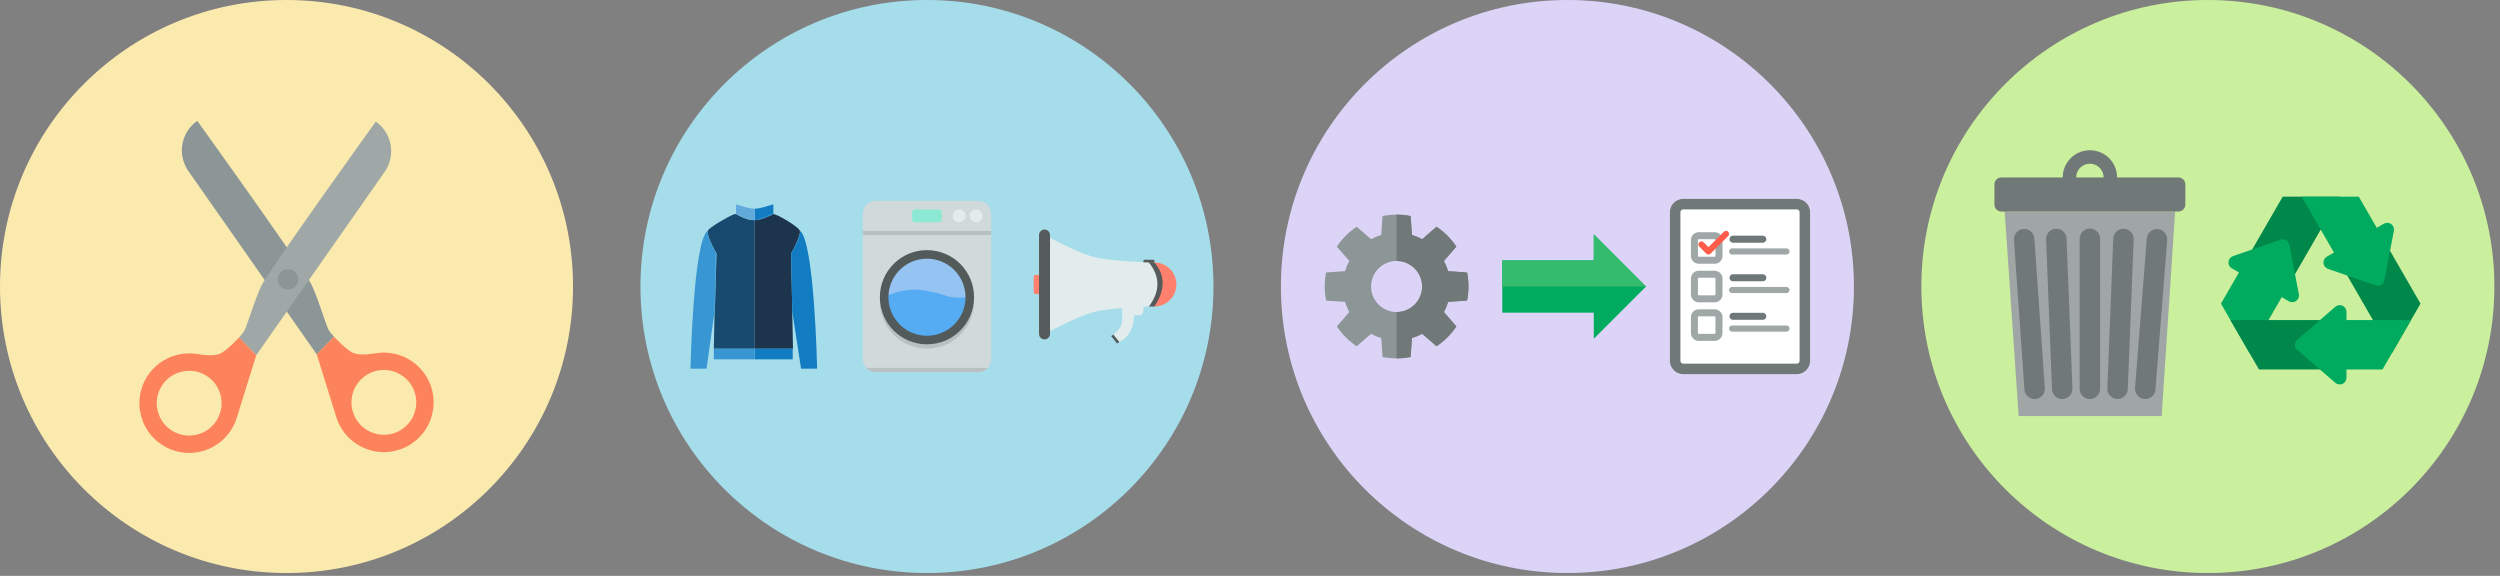 <?xml version="1.0" encoding="UTF-8" standalone="no"?><!DOCTYPE svg PUBLIC "-//W3C//DTD SVG 1.1//EN" "http://www.w3.org/Graphics/SVG/1.1/DTD/svg11.dtd"><svg width="100%" height="100%" viewBox="0 0 356 82" version="1.1" xmlns="http://www.w3.org/2000/svg" xmlns:xlink="http://www.w3.org/1999/xlink" xml:space="preserve" style="fill-rule:evenodd;clip-rule:evenodd;stroke-linejoin:round;stroke-miterlimit:1.5;"><rect x="0" y="0" width="356" height="82" fill="#808080" stroke="none"/><rect id="Artboard3" x="0" y="0" width="355.2" height="81.6" style="fill:none;"/><clipPath id="_clip1"><rect x="0" y="0" width="355.2" height="81.6"/></clipPath><g clip-path="url(#_clip1)"><g id="T.-.-Lund.-.-HP.-.-ReEngineering"><path d="M81.6,40.8c0,22.534 -18.266,40.8 -40.8,40.8c-22.533,0 -40.8,-18.266 -40.8,-40.8c0,-22.533 18.267,-40.8 40.8,-40.8c22.534,0 40.8,18.267 40.8,40.8" style="fill:#fbeaae;fill-rule:nonzero;"/><g><g><path d="M28.088,17.206c-2.323,1.627 -2.888,4.833 -1.262,7.156l18.279,26.106l2.454,-2.531c0,0 -0.638,-0.655 -0.812,-1.051c-0.572,-1.304 -1.797,-5.475 -2.62,-6.774c-3.245,-5.122 -16.039,-22.906 -16.039,-22.906Z" style="fill:#8c9696;"/><path d="M54.708,50.21c0.312,0.005 0.623,0.026 0.933,0.069c0.703,0.098 1.39,0.302 2.033,0.603c0.843,0.394 1.605,0.956 2.231,1.645c0.544,0.599 0.986,1.291 1.298,2.038c0.268,0.641 0.441,1.321 0.511,2.012c0.076,0.763 0.029,1.537 -0.14,2.285c-0.17,0.75 -0.461,1.472 -0.861,2.129c-0.365,0.6 -0.821,1.144 -1.347,1.61c-0.628,0.555 -1.353,1 -2.135,1.304c-0.805,0.313 -1.666,0.476 -2.53,0.48c-0.794,0.004 -1.588,-0.126 -2.339,-0.383c-0.733,-0.251 -1.424,-0.622 -2.037,-1.096c-0.636,-0.492 -1.186,-1.093 -1.622,-1.769c-0.337,-0.523 -0.605,-1.09 -0.795,-1.683c-0.226,-0.71 -2.803,-8.986 -2.803,-8.986l2.454,-2.531c0,0 1.789,1.96 2.796,2.352c0.971,0.378 2.64,0.091 3.245,0c0.311,-0.047 0.624,-0.071 0.938,-0.078c0.085,-0.001 0.085,-0.001 0.17,-0.001Zm-0.129,2.475c-0.205,0.004 -0.408,0.02 -0.611,0.051c-0.448,0.067 -0.885,0.201 -1.294,0.397c-0.545,0.261 -1.04,0.63 -1.445,1.08c-0.376,0.418 -0.672,0.905 -0.874,1.43c-0.192,0.501 -0.295,1.035 -0.306,1.572c-0.01,0.484 0.058,0.97 0.2,1.433c0.112,0.367 0.27,0.72 0.47,1.047c0.254,0.416 0.573,0.793 0.943,1.111c0.328,0.28 0.695,0.513 1.088,0.691c0.59,0.268 1.236,0.41 1.884,0.414c0.56,0.005 1.121,-0.094 1.646,-0.291c0.512,-0.192 0.988,-0.476 1.402,-0.833c0.36,-0.311 0.671,-0.677 0.918,-1.083c0.261,-0.428 0.45,-0.899 0.561,-1.388c0.193,-0.854 0.141,-1.759 -0.157,-2.583c-0.193,-0.532 -0.484,-1.027 -0.853,-1.455c-0.396,-0.459 -0.883,-0.837 -1.426,-1.108c-0.414,-0.206 -0.86,-0.349 -1.317,-0.424c-0.183,-0.03 -0.367,-0.048 -0.552,-0.057c-0.092,-0.004 -0.185,-0.005 -0.277,-0.004Z" style="fill:#fc835c;"/></g><g><path d="M53.512,17.319c2.323,1.626 2.888,4.833 1.262,7.156l-18.28,26.105l-2.453,-2.531c0,0 0.638,-0.655 0.811,-1.05c0.572,-1.304 1.798,-5.475 2.621,-6.774c3.245,-5.122 16.039,-22.906 16.039,-22.906Z" style="fill:#9fa7a7;"/><path d="M26.892,50.323c-0.313,0.004 -0.624,0.025 -0.933,0.068c-0.703,0.099 -1.39,0.302 -2.033,0.603c-0.843,0.395 -1.605,0.957 -2.231,1.646c-0.544,0.599 -0.986,1.291 -1.298,2.037c-0.268,0.641 -0.441,1.322 -0.511,2.013c-0.077,0.762 -0.029,1.537 0.14,2.285c0.17,0.75 0.461,1.471 0.861,2.128c0.365,0.6 0.821,1.145 1.347,1.61c0.628,0.556 1.353,1.001 2.135,1.305c0.805,0.313 1.666,0.476 2.53,0.48c0.794,0.004 1.588,-0.127 2.339,-0.384c0.733,-0.25 1.424,-0.621 2.037,-1.095c0.636,-0.492 1.186,-1.094 1.622,-1.77c0.337,-0.523 0.605,-1.089 0.794,-1.682c0.227,-0.711 2.803,-8.987 2.803,-8.987l-2.453,-2.531c0,0 -1.789,1.961 -2.796,2.353c-0.971,0.378 -2.64,0.091 -3.245,0c-0.311,-0.047 -0.624,-0.071 -0.938,-0.078c-0.085,-0.001 -0.085,-0.001 -0.17,-0.001Zm0.129,2.474c0.205,0.005 0.408,0.021 0.611,0.051c0.448,0.068 0.885,0.202 1.294,0.398c0.545,0.261 1.04,0.63 1.445,1.079c0.376,0.418 0.672,0.905 0.874,1.43c0.192,0.501 0.295,1.036 0.306,1.572c0.009,0.485 -0.058,0.97 -0.2,1.434c-0.112,0.367 -0.27,0.719 -0.47,1.047c-0.254,0.416 -0.573,0.793 -0.943,1.11c-0.328,0.28 -0.695,0.514 -1.088,0.692c-0.59,0.268 -1.236,0.409 -1.884,0.414c-0.561,0.004 -1.121,-0.094 -1.646,-0.291c-0.512,-0.192 -0.988,-0.476 -1.402,-0.834c-0.36,-0.31 -0.671,-0.676 -0.918,-1.082c-0.261,-0.429 -0.45,-0.899 -0.561,-1.388c-0.194,-0.854 -0.141,-1.76 0.157,-2.583c0.193,-0.532 0.484,-1.027 0.853,-1.456c0.396,-0.459 0.883,-0.837 1.426,-1.107c0.414,-0.206 0.86,-0.35 1.317,-0.425c0.183,-0.03 0.367,-0.048 0.551,-0.057c0.093,-0.003 0.186,-0.005 0.278,-0.004Z" style="fill:#fc835c;"/></g><circle cx="41.015" cy="39.783" r="1.463" style="fill:#8c9696;"/></g></g><g id="T.-.-Lund.-.-HP.-.-ProactiveSolutions"><path d="M172.8,40.8c0,22.534 -18.266,40.8 -40.801,40.8c-22.532,0 -40.799,-18.266 -40.799,-40.8c0,-22.533 18.267,-40.8 40.799,-40.8c22.535,0 40.801,18.267 40.801,40.8" style="fill:#a5ddea;fill-rule:nonzero;"/><g><path d="M164.387,37.136c0,-0.081 -0.066,-0.147 -0.147,-0.147l-1.271,0c-0.081,0 -0.147,0.066 -0.147,0.147l0,0.293c0,0.081 0.066,0.147 0.147,0.147l1.271,0c0.081,0 0.147,-0.066 0.147,-0.147l0,-0.293Z" style="fill:#555a5a;"/><path d="M148.349,39.14l-0.866,0c-0.159,0 -0.288,0.13 -0.288,0.289l0,2.161c0,0.159 0.129,0.288 0.288,0.288l0.866,0l0,-2.738Z" style="fill:#ff806c;"/><path d="M162.822,43.639l-3.014,0l0,1.268l2.38,0c0.35,0 0.634,-0.284 0.634,-0.634l0,-0.634Z" style="fill:#e3ecec;"/><circle cx="164.387" cy="40.509" r="3.129" style="fill:#ff806c;"/><path d="M163.604,37.38l0,6.259l0.783,0c1.564,-2.346 1.57,-4.433 0,-6.259l-0.783,0Z" style="fill:#555a5a;"/><path d="M149.523,33.468c0,-0.431 -0.351,-0.782 -0.782,-0.782c-0.432,0 -0.783,0.351 -0.783,0.782l0,14.082c0,0.432 0.351,0.782 0.783,0.782c0.431,0 0.782,-0.35 0.782,-0.782l0,-14.082Z" style="fill:#555a5a;"/><path d="M149.523,47.159c0,0 4.049,-2.186 6.258,-2.738c2.347,-0.587 7.823,-0.782 7.823,-0.782c1.658,-2.211 1.577,-4.293 0,-6.259c0,0 -5.476,-0.196 -7.823,-0.782c-2.209,-0.553 -6.258,-2.738 -6.258,-2.738l0,13.299Z" style="fill:#e3ecec;"/><path d="M159.808,44.693c0,1.447 0.033,1.841 -1.266,2.953l0.844,1.055c1.521,-0.727 2.138,-2.312 2.109,-4.008l-1.687,0Z" style="fill:#e3ecec;"/><path d="M158.542,47.646l0.844,1.055l-0.322,0.213l-0.833,-1.057l0.311,-0.211Z" style="fill:#555a5a;"/></g><g><path d="M141.148,30.464c0,-1.027 -0.834,-1.861 -1.861,-1.861l-14.574,0c-1.027,0 -1.861,0.834 -1.861,1.861l0,20.672c0,1.027 0.834,1.861 1.861,1.861l14.574,0c1.027,0 1.861,-0.834 1.861,-1.861l0,-20.672Z" style="fill:#d0dada;"/><clipPath id="_clip2"><path d="M141.148,30.464c0,-1.027 -0.834,-1.861 -1.861,-1.861l-14.574,0c-1.027,0 -1.861,0.834 -1.861,1.861l0,20.672c0,1.027 0.834,1.861 1.861,1.861l14.574,0c1.027,0 1.861,-0.834 1.861,-1.861l0,-20.672Z"/></clipPath><g clip-path="url(#_clip2)"><rect x="122.852" y="52.387" width="18.295" height="0.61" style="fill:#b8c1c1;"/><rect x="122.852" y="32.872" width="18.295" height="0.61" style="fill:#b8c1c1;"/></g><circle cx="132" cy="42.935" r="6.708" style="fill:#b8c1c1;"/><circle cx="132" cy="42.325" r="6.098" style="fill:#95c4f3;"/><clipPath id="_clip3"><circle cx="132" cy="42.325" r="6.098"/></clipPath><g clip-path="url(#_clip3)"><path d="M125.901,42.325c0,0 2.626,-1.575 6.099,-0.915c3.473,0.66 2.596,1.148 6.098,0.915c3.502,-0.233 -0.914,5.488 -0.914,5.488c0,0 -12.776,6.832 -11.283,-5.488Z" style="fill:#56acf2;"/></g><circle cx="132" cy="42.325" r="6.098" style="fill:none;stroke:#535a5a;stroke-width:1.22px;"/><path d="M134.134,30.28c0,-0.252 -0.205,-0.457 -0.457,-0.457l-3.354,0c-0.253,0 -0.458,0.205 -0.458,0.457l0,0.915c0,0.253 0.205,0.458 0.458,0.458l3.354,0c0.252,0 0.457,-0.205 0.457,-0.458l0,-0.915Z" style="fill:#8ee9d4;"/><circle cx="139.013" cy="30.738" r="0.915" style="fill:#e3ecec;"/><circle cx="136.574" cy="30.738" r="0.915" style="fill:#e3ecec;"/></g><g><path d="M107.467,31.346c-0.059,0 -0.114,-0.002 -0.166,-0.004c-0.487,-0.019 -0.745,-0.084 -1.006,-0.187c-0.368,-0.114 -0.695,-0.26 -0.951,-0.391c-0.016,-0.005 -0.03,-0.01 -0.046,-0.016c-0.162,-0.057 -0.249,-0.126 -0.319,-0.181c-0.067,-0.038 -0.121,-0.069 -0.157,-0.089c-0.069,-0.016 -0.16,-0.006 -0.312,0.048c-0.716,0.255 -3.549,1.863 -3.725,2.341c-0.002,0.009 -0.005,0.017 -0.007,0.025c-0.036,0.198 0.013,0.484 0.11,0.805c0.242,0.766 0.774,1.746 1.052,2.259l0,0c0.033,0.061 0.063,0.115 0.087,0.161l-0.228,7.924l-0.038,0.265l-0.114,5.355l5.82,0l0,-18.315Z" style="fill:#18496e;fill-rule:nonzero;"/><path d="M113.917,33.119c0.006,-0.111 -0.002,-0.208 -0.031,-0.286c0.006,0.004 0.011,0.008 0.016,0.012c-0.005,-0.013 -0.009,-0.025 -0.016,-0.036c-0.374,-0.632 -3.214,-2.324 -3.745,-2.316c-0.021,0 -0.045,0.003 -0.071,0.006c-0.639,0.324 -1.66,0.817 -2.529,0.845c-0.024,0 -0.05,0.002 -0.075,0.002l0,18.315l5.457,0l-0.269,-13.544c0.076,-0.141 0.194,-0.355 0.327,-0.607c0.38,-0.745 0.868,-1.822 0.936,-2.391" style="fill:#1c354d;fill-rule:nonzero;"/><rect x="107.467" y="49.661" width="5.416" height="1.51" style="fill:#117cc1;fill-rule:nonzero;"/><rect x="101.647" y="49.661" width="5.82" height="1.51" style="fill:#3896d2;fill-rule:nonzero;"/><path d="M114.072,52.498l2.288,0c-0.004,-0.032 -0.382,-18.173 -2.458,-19.653c0.025,0.066 0.028,0.159 0.015,0.274c-0.038,0.612 -0.552,1.664 -0.936,2.391c-0.128,0.251 -0.244,0.464 -0.327,0.607l0.164,8.239l1.254,8.142Z" style="fill:#117cc1;fill-rule:nonzero;"/><path d="M113.917,33.119c0.013,-0.115 0.01,-0.208 -0.015,-0.274c-0.005,-0.004 -0.01,-0.008 -0.016,-0.012c0.029,0.078 0.037,0.175 0.031,0.286" style="fill:#3896d2;fill-rule:nonzero;"/><path d="M112.654,36.117c0.083,-0.143 0.199,-0.356 0.327,-0.607c-0.133,0.252 -0.251,0.466 -0.327,0.607" style="fill:#3896d2;fill-rule:nonzero;"/><path d="M101.94,35.956c-0.22,-0.34 -0.799,-1.417 -1.052,-2.259c-0.103,-0.324 -0.153,-0.61 -0.11,-0.805c0.001,0 0.001,0 0.001,0c0.001,-0.008 0.003,-0.016 0.006,-0.025c0.004,-0.011 0.006,-0.023 0.01,-0.033c-2.09,1.401 -2.47,19.632 -2.473,19.664l2.288,0l1.152,-8.192l0.178,-8.35l0,0" style="fill:#3896d2;fill-rule:nonzero;"/><path d="M100.778,32.892c0.002,-0.008 0.005,-0.017 0.007,-0.025c-0.003,0.008 -0.005,0.017 -0.007,0.025l0,0" style="fill:#3896d2;fill-rule:nonzero;"/><path d="M100.888,33.697c0.253,0.841 0.832,1.919 1.052,2.259c-0.278,-0.513 -0.81,-1.493 -1.052,-2.259" style="fill:#3896d2;fill-rule:nonzero;"/><path d="M102.027,36.117c-0.024,-0.046 -0.054,-0.1 -0.087,-0.16l-0.179,8.349l0.038,-0.265l0.228,-7.924Z" style="fill:#3896d2;fill-rule:nonzero;"/><path d="M107.541,31.344c0.643,-0.048 1.981,-0.775 2.53,-0.845c0.018,-0.009 0.036,-0.019 0.054,-0.027l0,-1.369c0,0.014 -0.291,0.075 -0.31,0.081c-0.464,0.121 -1.533,0.532 -2.348,0.532l0,1.63c0.024,0 0.049,-0.002 0.074,-0.002" style="fill:#117cc1;fill-rule:nonzero;"/><path d="M105.343,30.764c0.452,0.161 0.704,0.293 0.951,0.391c0.312,0.097 0.654,0.169 1.007,0.187c0.055,0.002 0.11,0.004 0.165,0.004l0,-1.63c-0.936,0 -1.986,-0.437 -2.658,-0.613l0,1.369c0.005,0.001 0.009,0.004 0.014,0.006c0.059,0.015 0.103,0.048 0.157,0.089c0.095,0.054 0.218,0.123 0.364,0.197" style="fill:#62a9dc;fill-rule:nonzero;"/><path d="M104.822,30.478c0.037,0.021 0.089,0.051 0.157,0.089c-0.054,-0.041 -0.098,-0.074 -0.157,-0.089" style="fill:#62a9dc;fill-rule:nonzero;"/><path d="M106.294,31.155c-0.247,-0.098 -0.499,-0.23 -0.951,-0.39c0.257,0.13 0.584,0.277 0.951,0.39" style="fill:#62a9dc;fill-rule:nonzero;"/><path d="M107.467,31.346c-0.056,0 -0.111,-0.001 -0.166,-0.004c0.052,0.002 0.107,0.004 0.166,0.004" style="fill:#62a9dc;fill-rule:nonzero;"/><path d="M110.071,30.499c-0.549,0.07 -1.887,0.797 -2.53,0.845c0.869,-0.028 1.89,-0.521 2.53,-0.845" style="fill:#117cc1;fill-rule:nonzero;"/></g></g><g id="T.-.-Lund.-.-HP.-.-Standardized"><path d="M264,40.8c0,22.533 -18.267,40.8 -40.801,40.8c-22.533,0 -40.799,-18.267 -40.799,-40.8c0,-22.533 18.266,-40.8 40.799,-40.8c22.534,0 40.801,18.267 40.801,40.8" style="fill:#dcd4f7;fill-rule:nonzero;"/><g id="Testing"><path d="M257.76,30.231c0,-1.055 -0.857,-1.911 -1.911,-1.911l-16.146,0c-1.055,0 -1.911,0.856 -1.911,1.911l0,21.138c0,1.055 0.856,1.911 1.911,1.911l16.146,0c1.054,0 1.911,-0.856 1.911,-1.911l0,-21.138Z" style="fill:#fff;"/><path d="M255.898,28.321l0.049,0.001l0.048,0.004l0.049,0.004l0.048,0.005l0.047,0.007l0.048,0.008l0.047,0.009l0.046,0.01l0.046,0.011l0.046,0.013l0.045,0.013l0.044,0.015l0.044,0.015l0.044,0.017l0.043,0.017l0.043,0.019l0.042,0.02l0.041,0.02l0.041,0.022l0.041,0.022l0.039,0.024l0.039,0.024l0.039,0.026l0.038,0.026l0.037,0.027l0.036,0.028l0.036,0.029l0.035,0.029l0.034,0.031l0.034,0.031l0.033,0.032l0.032,0.033l0.031,0.034l0.031,0.034l0.029,0.035l0.029,0.036l0.028,0.036l0.027,0.037l0.026,0.038l0.026,0.039l0.024,0.039l0.024,0.039l0.022,0.041l0.022,0.041l0.02,0.041l0.02,0.042l0.019,0.043l0.017,0.043l0.017,0.044l0.015,0.044l0.015,0.044l0.013,0.045l0.013,0.046l0.011,0.046l0.01,0.046l0.009,0.047l0.008,0.048l0.007,0.047l0.005,0.048l0.004,0.048l0.003,0.049l0.002,0.049l0.001,0.049l0,21.138l-0.001,0.049l-0.002,0.049l-0.003,0.049l-0.004,0.048l-0.005,0.048l-0.007,0.047l-0.008,0.048l-0.009,0.047l-0.01,0.046l-0.011,0.046l-0.013,0.046l-0.013,0.045l-0.015,0.044l-0.015,0.044l-0.017,0.044l-0.017,0.043l-0.019,0.043l-0.02,0.042l-0.02,0.041l-0.022,0.041l-0.022,0.041l-0.024,0.039l-0.024,0.039l-0.026,0.039l-0.026,0.038l-0.027,0.037l-0.028,0.036l-0.029,0.036l-0.029,0.035l-0.031,0.034l-0.031,0.034l-0.032,0.033l-0.033,0.032l-0.034,0.031l-0.034,0.031l-0.035,0.029l-0.036,0.029l-0.036,0.028l-0.037,0.027l-0.038,0.026l-0.039,0.026l-0.039,0.024l-0.039,0.024l-0.041,0.022l-0.041,0.022l-0.041,0.02l-0.042,0.02l-0.043,0.019l-0.043,0.017l-0.044,0.017l-0.044,0.015l-0.044,0.015l-0.045,0.013l-0.046,0.013l-0.046,0.011l-0.046,0.01l-0.047,0.009l-0.048,0.008l-0.047,0.007l-0.048,0.005l-0.049,0.004l-0.048,0.004l-0.049,0.001l-0.049,0.001l-16.146,0l-0.049,-0.001l-0.049,-0.001l-0.049,-0.004l-0.048,-0.004l-0.048,-0.005l-0.048,-0.007l-0.047,-0.008l-0.047,-0.009l-0.046,-0.01l-0.046,-0.011l-0.046,-0.013l-0.045,-0.013l-0.044,-0.015l-0.045,-0.015l-0.043,-0.017l-0.043,-0.017l-0.043,-0.019l-0.042,-0.02l-0.041,-0.02l-0.041,-0.022l-0.041,-0.022l-0.039,-0.024l-0.04,-0.024l-0.038,-0.026l-0.038,-0.026l-0.037,-0.027l-0.036,-0.028l-0.036,-0.029l-0.035,-0.029l-0.035,-0.031l-0.033,-0.031l-0.033,-0.032l-0.032,-0.033l-0.031,-0.034l-0.031,-0.034l-0.029,-0.035l-0.029,-0.036l-0.028,-0.036l-0.027,-0.037l-0.026,-0.038l-0.026,-0.039l-0.024,-0.039l-0.024,-0.039l-0.022,-0.041l-0.022,-0.041l-0.02,-0.041l-0.02,-0.042l-0.019,-0.043l-0.017,-0.043l-0.017,-0.044l-0.016,-0.044l-0.014,-0.044l-0.013,-0.045l-0.013,-0.046l-0.011,-0.046l-0.01,-0.046l-0.009,-0.047l-0.008,-0.048l-0.007,-0.047l-0.005,-0.048l-0.004,-0.048l-0.004,-0.049l-0.001,-0.049l-0.001,-0.049l0,-21.138l0.001,-0.049l0.001,-0.049l0.004,-0.049l0.004,-0.048l0.005,-0.048l0.007,-0.047l0.008,-0.048l0.009,-0.047l0.01,-0.046l0.011,-0.046l0.013,-0.046l0.013,-0.045l0.014,-0.044l0.016,-0.044l0.017,-0.044l0.017,-0.043l0.019,-0.043l0.02,-0.042l0.02,-0.041l0.022,-0.041l0.022,-0.041l0.024,-0.039l0.024,-0.039l0.026,-0.039l0.026,-0.038l0.027,-0.037l0.028,-0.036l0.029,-0.036l0.029,-0.035l0.031,-0.034l0.031,-0.034l0.032,-0.033l0.033,-0.032l0.033,-0.031l0.035,-0.031l0.035,-0.029l0.036,-0.029l0.036,-0.028l0.037,-0.027l0.038,-0.026l0.038,-0.026l0.04,-0.024l0.039,-0.024l0.041,-0.022l0.041,-0.022l0.041,-0.02l0.042,-0.02l0.043,-0.019l0.043,-0.017l0.043,-0.017l0.045,-0.015l0.044,-0.015l0.045,-0.013l0.046,-0.013l0.046,-0.011l0.046,-0.01l0.047,-0.009l0.047,-0.008l0.048,-0.007l0.048,-0.005l0.048,-0.004l0.049,-0.004l0.049,-0.001l0.049,-0.001l16.146,0l0.049,0.001Zm-16.185,1.497l-0.021,0l-0.011,0l-0.011,0.001l-0.01,0.001l-0.011,0.001l-0.01,0.002l-0.01,0.001l-0.01,0.002l-0.01,0.002l-0.009,0.003l-0.01,0.002l-0.01,0.003l-0.009,0.003l-0.009,0.003l-0.01,0.004l-0.009,0.004l-0.008,0.003l-0.009,0.005l-0.01,0.004l-0.008,0.005l-0.009,0.004l-0.008,0.005l-0.009,0.006l-0.009,0.006l-0.008,0.005l-0.008,0.006l-0.008,0.006l-0.008,0.007l-0.008,0.007l-0.007,0.006l-0.008,0.007l-0.007,0.007l-0.006,0.007l-0.008,0.008l-0.007,0.008l-0.006,0.007l-0.007,0.008l-0.006,0.008l-0.005,0.008l-0.007,0.009l-0.005,0.009l-0.005,0.007l-0.005,0.009l-0.005,0.009l-0.005,0.009l-0.005,0.009l-0.003,0.008l-0.004,0.009l-0.004,0.01l-0.004,0.008l-0.003,0.009l-0.003,0.01l-0.003,0.011l-0.003,0.009l-0.002,0.009l-0.002,0.01l-0.002,0.009l-0.001,0.011l-0.002,0.01l-0.001,0.01l-0.001,0.012l-0.001,0.011l0,0.01l0,0.021l0,21.118l0,0.021l0,0.01l0.001,0.011l0.001,0.012l0.001,0.01l0.002,0.01l0.001,0.011l0.002,0.009l0.002,0.01l0.002,0.009l0.003,0.009l0.003,0.011l0.003,0.01l0.003,0.009l0.004,0.008l0.004,0.01l0.004,0.009l0.003,0.008l0.005,0.009l0.005,0.009l0.005,0.009l0.005,0.009l0.005,0.007l0.005,0.009l0.007,0.009l0.005,0.008l0.006,0.008l0.007,0.008l0.006,0.007l0.007,0.008l0.007,0.008l0.007,0.007l0.007,0.007l0.008,0.007l0.007,0.006l0.008,0.007l0.008,0.007l0.008,0.006l0.008,0.006l0.008,0.005l0.009,0.006l0.009,0.006l0.008,0.005l0.009,0.004l0.008,0.005l0.01,0.004l0.009,0.005l0.008,0.003l0.009,0.004l0.01,0.004l0.009,0.003l0.009,0.003l0.01,0.003l0.01,0.002l0.009,0.003l0.01,0.002l0.01,0.002l0.01,0.001l0.01,0.002l0.011,0.001l0.01,0.001l0.011,0.001l0.011,0l0.021,0l16.126,0l0.021,0l0.011,0l0.011,-0.001l0.01,-0.001l0.011,-0.001l0.01,-0.002l0.01,-0.001l0.01,-0.002l0.01,-0.002l0.009,-0.003l0.01,-0.002l0.009,-0.003l0.01,-0.003l0.009,-0.003l0.01,-0.004l0.009,-0.004l0.009,-0.004l0.008,-0.004l0.009,-0.004l0.009,-0.005l0.009,-0.004l0.008,-0.006l0.009,-0.005l0.008,-0.005l0.008,-0.006l0.009,-0.006l0.008,-0.006l0.008,-0.007l0.008,-0.007l0.007,-0.006l0.007,-0.007l0.008,-0.007l0.007,-0.008l0.007,-0.007l0.006,-0.007l0.007,-0.008l0.007,-0.008l0.006,-0.008l0.005,-0.008l0.006,-0.009l0.006,-0.009l0.005,-0.007l0.005,-0.009l0.005,-0.009l0.005,-0.009l0.005,-0.009l0.003,-0.008l0.004,-0.009l0.004,-0.01l0.003,-0.008l0.004,-0.009l0.003,-0.011l0.003,-0.01l0.002,-0.008l0.003,-0.01l0.002,-0.01l0.002,-0.009l0.001,-0.011l0.002,-0.01l0.001,-0.01l0.001,-0.012l0.001,-0.011l0,-0.01l0,-0.021l0,-21.118l0,-0.021l0,-0.01l-0.001,-0.011l-0.001,-0.012l-0.001,-0.01l-0.002,-0.01l-0.001,-0.011l-0.002,-0.009l-0.002,-0.01l-0.003,-0.01l-0.002,-0.008l-0.003,-0.01l-0.003,-0.011l-0.004,-0.009l-0.003,-0.008l-0.004,-0.01l-0.004,-0.009l-0.003,-0.008l-0.005,-0.009l-0.005,-0.009l-0.005,-0.009l-0.005,-0.009l-0.005,-0.007l-0.006,-0.009l-0.006,-0.009l-0.005,-0.008l-0.006,-0.008l-0.007,-0.008l-0.006,-0.008l-0.007,-0.007l-0.007,-0.007l-0.007,-0.008l-0.008,-0.007l-0.007,-0.007l-0.007,-0.006l-0.008,-0.007l-0.008,-0.007l-0.008,-0.006l-0.009,-0.006l-0.008,-0.006l-0.008,-0.005l-0.009,-0.005l-0.008,-0.006l-0.009,-0.004l-0.009,-0.005l-0.009,-0.004l-0.008,-0.004l-0.009,-0.004l-0.009,-0.004l-0.01,-0.004l-0.009,-0.003l-0.01,-0.003l-0.009,-0.003l-0.01,-0.002l-0.009,-0.003l-0.01,-0.002l-0.01,-0.002l-0.01,-0.001l-0.01,-0.002l-0.011,-0.001l-0.01,-0.001l-0.011,-0.001l-0.011,0l-0.021,0l-16.126,0Z" style="fill:#707878;"/><g><path d="M245.28,39.677c0,-0.62 -0.503,-1.123 -1.123,-1.123l-2.247,0c-0.62,0 -1.123,0.503 -1.123,1.123l0,2.246c0,0.62 0.503,1.123 1.123,1.123l2.247,0c0.62,0 1.123,-0.503 1.123,-1.123l0,-2.246Z" style="fill:#fff;"/><path d="M244.186,38.554l0.029,0.001l0.028,0.002l0.029,0.002l0.028,0.004l0.028,0.004l0.027,0.004l0.028,0.005l0.027,0.006l0.027,0.007l0.027,0.007l0.027,0.008l0.026,0.009l0.026,0.009l0.025,0.01l0.026,0.01l0.025,0.011l0.025,0.011l0.024,0.013l0.024,0.012l0.024,0.014l0.023,0.013l0.023,0.015l0.023,0.015l0.022,0.015l0.022,0.016l0.021,0.016l0.021,0.017l0.021,0.018l0.02,0.018l0.02,0.018l0.019,0.019l0.019,0.019l0.018,0.02l0.018,0.02l0.017,0.021l0.017,0.021l0.017,0.021l0.016,0.022l0.015,0.022l0.015,0.023l0.014,0.023l0.014,0.023l0.013,0.024l0.013,0.024l0.012,0.024l0.012,0.025l0.011,0.025l0.01,0.025l0.01,0.026l0.009,0.026l0.008,0.026l0.008,0.026l0.008,0.027l0.006,0.027l0.006,0.028l0.005,0.027l0.005,0.028l0.004,0.028l0.003,0.028l0.003,0.028l0.002,0.029l0.001,0.029l0,0.029l0,2.246l0,0.029l-0.001,0.029l-0.002,0.029l-0.003,0.028l-0.003,0.028l-0.004,0.028l-0.005,0.028l-0.005,0.027l-0.006,0.028l-0.006,0.027l-0.008,0.027l-0.008,0.026l-0.008,0.026l-0.009,0.026l-0.01,0.026l-0.01,0.025l-0.011,0.025l-0.012,0.025l-0.012,0.024l-0.013,0.024l-0.013,0.024l-0.014,0.023l-0.014,0.023l-0.015,0.023l-0.015,0.022l-0.016,0.022l-0.017,0.021l-0.017,0.021l-0.017,0.021l-0.018,0.02l-0.018,0.02l-0.019,0.019l-0.019,0.019l-0.02,0.018l-0.02,0.018l-0.021,0.018l-0.021,0.017l-0.021,0.016l-0.022,0.016l-0.022,0.015l-0.023,0.015l-0.023,0.015l-0.023,0.013l-0.024,0.014l-0.024,0.012l-0.024,0.013l-0.025,0.011l-0.025,0.011l-0.026,0.01l-0.025,0.01l-0.026,0.009l-0.026,0.009l-0.027,0.008l-0.027,0.007l-0.027,0.007l-0.027,0.006l-0.028,0.005l-0.027,0.004l-0.028,0.004l-0.028,0.004l-0.029,0.002l-0.028,0.002l-0.029,0.001l-0.029,0l-2.247,0l-0.029,0l-0.028,-0.001l-0.029,-0.002l-0.028,-0.002l-0.029,-0.004l-0.028,-0.004l-0.027,-0.004l-0.028,-0.005l-0.027,-0.006l-0.027,-0.007l-0.027,-0.007l-0.026,-0.008l-0.027,-0.009l-0.026,-0.009l-0.025,-0.01l-0.026,-0.01l-0.025,-0.011l-0.024,-0.011l-0.025,-0.013l-0.024,-0.012l-0.024,-0.014l-0.023,-0.013l-0.023,-0.015l-0.022,-0.015l-0.023,-0.015l-0.021,-0.016l-0.022,-0.016l-0.021,-0.017l-0.021,-0.018l-0.02,-0.018l-0.019,-0.018l-0.02,-0.019l-0.019,-0.019l-0.018,-0.02l-0.018,-0.02l-0.017,-0.021l-0.017,-0.021l-0.017,-0.021l-0.015,-0.022l-0.016,-0.022l-0.015,-0.023l-0.014,-0.023l-0.014,-0.023l-0.013,-0.024l-0.013,-0.024l-0.012,-0.024l-0.012,-0.025l-0.011,-0.025l-0.01,-0.025l-0.01,-0.026l-0.009,-0.026l-0.008,-0.026l-0.008,-0.026l-0.007,-0.027l-0.007,-0.027l-0.006,-0.028l-0.005,-0.027l-0.005,-0.028l-0.004,-0.028l-0.003,-0.028l-0.003,-0.028l-0.001,-0.029l-0.001,-0.029l-0.001,-0.029l0,-2.246l0.001,-0.029l0.001,-0.029l0.001,-0.029l0.003,-0.028l0.003,-0.028l0.004,-0.028l0.005,-0.028l0.005,-0.027l0.006,-0.028l0.007,-0.027l0.007,-0.027l0.008,-0.026l0.008,-0.026l0.009,-0.026l0.01,-0.026l0.01,-0.025l0.011,-0.025l0.012,-0.025l0.012,-0.024l0.013,-0.024l0.013,-0.024l0.014,-0.023l0.014,-0.023l0.015,-0.023l0.016,-0.022l0.015,-0.022l0.017,-0.021l0.017,-0.021l0.017,-0.021l0.018,-0.02l0.018,-0.02l0.019,-0.019l0.02,-0.019l0.019,-0.018l0.02,-0.018l0.021,-0.018l0.021,-0.017l0.022,-0.016l0.021,-0.016l0.023,-0.015l0.022,-0.015l0.023,-0.015l0.023,-0.013l0.024,-0.014l0.024,-0.012l0.025,-0.013l0.024,-0.011l0.025,-0.011l0.026,-0.01l0.025,-0.01l0.026,-0.009l0.027,-0.009l0.026,-0.008l0.027,-0.007l0.027,-0.007l0.027,-0.006l0.028,-0.005l0.027,-0.004l0.028,-0.004l0.029,-0.004l0.028,-0.002l0.029,-0.002l0.028,-0.001l0.029,0l2.247,0l0.029,0Zm-2.27,0.998l-0.009,0l-0.004,0l-0.003,0.001l-0.004,0l-0.003,0l-0.002,0.001l-0.004,0l-0.002,0.001l-0.003,0l-0.003,0.001l-0.003,0.001l-0.003,0.001l-0.002,0l-0.003,0.001l-0.003,0.001l-0.003,0.002l-0.002,0.001l-0.002,0.001l-0.004,0.001l-0.002,0.002l-0.002,0.001l-0.003,0.001l-0.003,0.002l-0.002,0.001l-0.003,0.002l-0.002,0.002l-0.003,0.002l-0.003,0.003l-0.002,0.001l-0.002,0.003l-0.003,0.002l-0.001,0.001l-0.003,0.003l-0.002,0.003l-0.002,0.002l-0.002,0.002l-0.002,0.003l-0.002,0.002l-0.002,0.002l-0.001,0.003l-0.002,0.003l-0.002,0.002l-0.001,0.003l-0.002,0.002l-0.001,0.003l-0.002,0.003l-0.001,0.002l-0.001,0.002l-0.001,0.003l-0.001,0.004l-0.001,0.002l-0.001,0.002l-0.001,0.004l-0.001,0.003l0,0.002l-0.001,0.003l0,0.003l-0.001,0.003l0,0.003l-0.001,0.003l0,0.004l0,0.003l0,0.003l0,0.011l0,2.232l0,0.011l0,0.003l0,0.003l0,0.004l0.001,0.003l0,0.003l0.001,0.003l0,0.003l0.001,0.003l0,0.002l0.001,0.003l0.001,0.004l0.001,0.002l0.001,0.002l0.001,0.004l0.001,0.003l0.002,0.004l0.002,0.003l0.001,0.003l0.001,0.002l0.002,0.003l0.002,0.003l0.002,0.002l0.001,0.002l0.002,0.003l0.002,0.002l0.002,0.003l0.002,0.002l0.002,0.003l0.002,0.002l0.002,0.002l0.002,0.002l0.003,0.002l0.002,0.003l0.003,0.002l0.002,0.002l0.003,0.002l0.002,0.002l0.002,0.001l0.003,0.002l0.003,0.002l0.003,0.001l0.002,0.001l0.002,0.002l0.004,0.001l0.004,0.002l0.003,0.002l0.003,0.001l0.003,0.001l0.002,0l0.003,0.001l0.003,0.001l0.003,0.001l0.003,0l0.002,0.001l0.004,0l0.002,0.001l0.003,0l0.005,0.001l0.002,0l0.004,0l0.01,0l2.233,0l0.01,0l0.004,0l0.003,0l0.004,-0.001l0.003,0l0.003,-0.001l0.003,0l0.003,-0.001l0.002,0l0.003,-0.001l0.004,-0.001l0.002,-0.001l0.002,0l0.003,-0.001l0.003,-0.001l0.003,-0.002l0.002,-0.001l0.002,-0.001l0.003,-0.001l0.003,-0.002l0.003,-0.001l0.003,-0.002l0.002,-0.001l0.003,-0.002l0.002,-0.001l0.003,-0.002l0.002,-0.002l0.002,-0.002l0.003,-0.002l0.002,-0.002l0.003,-0.003l0.002,-0.002l0.002,-0.002l0.002,-0.002l0.002,-0.003l0.002,-0.002l0.003,-0.003l0.001,-0.002l0.002,-0.003l0.002,-0.003l0.001,-0.001l0.002,-0.003l0.002,-0.003l0.001,-0.002l0.001,-0.003l0.002,-0.002l0.001,-0.003l0.001,-0.003l0.001,-0.002l0.001,-0.004l0.001,-0.001l0.001,-0.003l0.001,-0.004l0.001,-0.003l0,-0.003l0.001,-0.002l0.001,-0.003l0,-0.002l0,-0.004l0.001,-0.004l0,-0.002l0,-0.004l0,-0.003l0.001,-0.01l0,-2.234l-0.001,-0.01l0,-0.003l0,-0.004l0,-0.002l-0.001,-0.004l0,-0.004l0,-0.002l-0.001,-0.003l-0.001,-0.002l0,-0.003l-0.001,-0.003l-0.001,-0.004l-0.001,-0.003l-0.001,-0.001l-0.001,-0.004l-0.001,-0.002l-0.001,-0.003l-0.001,-0.003l-0.001,-0.002l-0.002,-0.003l-0.001,-0.002l-0.002,-0.003l-0.002,-0.002l-0.001,-0.002l-0.002,-0.004l-0.002,-0.002l-0.001,-0.002l-0.003,-0.003l-0.002,-0.002l-0.001,-0.002l-0.003,-0.003l-0.002,-0.002l-0.002,-0.002l-0.003,-0.003l-0.002,-0.002l-0.002,-0.001l-0.003,-0.003l-0.002,-0.002l-0.003,-0.002l-0.003,-0.002l-0.002,-0.001l-0.002,-0.001l-0.003,-0.002l-0.003,-0.001l-0.003,-0.002l-0.003,-0.001l-0.002,-0.001l-0.002,-0.001l-0.003,-0.002l-0.003,-0.001l-0.003,-0.001l-0.002,0l-0.002,-0.001l-0.004,-0.001l-0.003,-0.001l-0.002,0l-0.003,-0.001l-0.003,0l-0.003,-0.001l-0.003,0l-0.003,0l-0.004,-0.001l-0.004,0l-0.009,0l-2.235,0Z" style="fill:#9fa7a7;"/><path d="M246.778,39.552l4.243,0" style="fill:none;stroke:#6f7878;stroke-width:1px;stroke-linecap:round;"/><path d="M246.653,41.299l7.737,0" style="fill:none;stroke:#9fa7a7;stroke-width:0.87px;stroke-linecap:round;"/></g><g><path d="M245.28,45.168c0,-0.62 -0.503,-1.123 -1.123,-1.123l-2.247,0c-0.62,0 -1.123,0.503 -1.123,1.123l0,2.246c0,0.62 0.503,1.124 1.123,1.124l2.247,0c0.62,0 1.123,-0.504 1.123,-1.124l0,-2.246Z" style="fill:#fff;"/><path d="M244.186,44.045l0.029,0.001l0.028,0.002l0.029,0.003l0.028,0.003l0.028,0.004l0.027,0.004l0.028,0.006l0.027,0.006l0.027,0.006l0.027,0.007l0.027,0.008l0.026,0.009l0.026,0.009l0.025,0.01l0.026,0.01l0.025,0.011l0.025,0.012l0.024,0.012l0.024,0.012l0.024,0.014l0.023,0.014l0.023,0.014l0.023,0.015l0.022,0.015l0.022,0.016l0.021,0.016l0.021,0.017l0.021,0.018l0.02,0.018l0.02,0.018l0.019,0.019l0.019,0.019l0.018,0.02l0.018,0.02l0.017,0.021l0.017,0.021l0.017,0.021l0.016,0.022l0.015,0.022l0.015,0.023l0.014,0.023l0.014,0.023l0.013,0.024l0.013,0.024l0.012,0.024l0.012,0.025l0.011,0.025l0.01,0.025l0.01,0.026l0.009,0.026l0.008,0.026l0.008,0.027l0.008,0.026l0.006,0.027l0.006,0.028l0.005,0.027l0.005,0.028l0.004,0.028l0.003,0.028l0.003,0.029l0.002,0.028l0.001,0.029l0,0.029l0,2.246l0,0.029l-0.001,0.029l-0.002,0.029l-0.003,0.028l-0.003,0.028l-0.004,0.028l-0.005,0.028l-0.005,0.028l-0.006,0.027l-0.006,0.027l-0.008,0.027l-0.008,0.026l-0.008,0.026l-0.009,0.026l-0.01,0.026l-0.01,0.025l-0.011,0.025l-0.012,0.025l-0.012,0.025l-0.013,0.024l-0.013,0.023l-0.014,0.024l-0.014,0.023l-0.015,0.022l-0.015,0.022l-0.016,0.022l-0.017,0.022l-0.017,0.021l-0.017,0.02l-0.018,0.02l-0.018,0.02l-0.019,0.019l-0.019,0.019l-0.02,0.019l-0.02,0.018l-0.021,0.017l-0.021,0.017l-0.021,0.016l-0.022,0.016l-0.022,0.016l-0.023,0.015l-0.023,0.014l-0.023,0.014l-0.024,0.013l-0.024,0.013l-0.024,0.012l-0.025,0.011l-0.025,0.011l-0.026,0.011l-0.025,0.009l-0.026,0.01l-0.026,0.008l-0.027,0.008l-0.027,0.007l-0.027,0.007l-0.027,0.006l-0.028,0.005l-0.027,0.005l-0.028,0.004l-0.028,0.003l-0.029,0.002l-0.028,0.002l-0.029,0.001l-0.029,0.001l-2.247,0l-0.029,-0.001l-0.028,-0.001l-0.029,-0.002l-0.028,-0.002l-0.029,-0.003l-0.028,-0.004l-0.027,-0.005l-0.028,-0.005l-0.027,-0.006l-0.027,-0.007l-0.027,-0.007l-0.026,-0.008l-0.027,-0.008l-0.026,-0.01l-0.025,-0.009l-0.026,-0.011l-0.025,-0.011l-0.024,-0.011l-0.025,-0.012l-0.024,-0.013l-0.024,-0.013l-0.023,-0.014l-0.023,-0.014l-0.022,-0.015l-0.023,-0.016l-0.021,-0.016l-0.022,-0.016l-0.021,-0.017l-0.021,-0.017l-0.02,-0.018l-0.019,-0.019l-0.02,-0.019l-0.019,-0.019l-0.018,-0.02l-0.018,-0.02l-0.017,-0.02l-0.017,-0.021l-0.017,-0.022l-0.015,-0.022l-0.016,-0.022l-0.015,-0.022l-0.014,-0.023l-0.014,-0.024l-0.013,-0.023l-0.013,-0.024l-0.012,-0.025l-0.012,-0.025l-0.011,-0.025l-0.01,-0.025l-0.01,-0.026l-0.009,-0.026l-0.008,-0.026l-0.008,-0.026l-0.007,-0.027l-0.007,-0.027l-0.006,-0.027l-0.005,-0.028l-0.005,-0.028l-0.004,-0.028l-0.003,-0.028l-0.003,-0.028l-0.001,-0.029l-0.001,-0.029l-0.001,-0.029l0,-2.246l0.001,-0.029l0.001,-0.029l0.001,-0.028l0.003,-0.029l0.003,-0.028l0.004,-0.028l0.005,-0.028l0.005,-0.027l0.006,-0.028l0.007,-0.027l0.007,-0.026l0.008,-0.027l0.008,-0.026l0.009,-0.026l0.01,-0.026l0.01,-0.025l0.011,-0.025l0.012,-0.025l0.012,-0.024l0.013,-0.024l0.013,-0.024l0.014,-0.023l0.014,-0.023l0.015,-0.023l0.016,-0.022l0.015,-0.022l0.017,-0.021l0.017,-0.021l0.017,-0.021l0.018,-0.02l0.018,-0.02l0.019,-0.019l0.02,-0.019l0.019,-0.018l0.02,-0.018l0.021,-0.018l0.021,-0.017l0.022,-0.016l0.021,-0.016l0.023,-0.015l0.022,-0.015l0.023,-0.014l0.023,-0.014l0.024,-0.014l0.024,-0.012l0.025,-0.012l0.024,-0.012l0.025,-0.011l0.026,-0.01l0.025,-0.01l0.026,-0.009l0.027,-0.009l0.026,-0.008l0.027,-0.007l0.027,-0.006l0.027,-0.006l0.028,-0.006l0.027,-0.004l0.028,-0.004l0.029,-0.003l0.028,-0.003l0.029,-0.002l0.028,-0.001l0.029,0l2.247,0l0.029,0Zm-2.269,0.998l-0.01,0l-0.004,0l-0.002,0.001l-0.005,0l-0.003,0l-0.002,0.001l-0.004,0l-0.002,0.001l-0.004,0.001l-0.002,0l-0.002,0.001l-0.004,0.001l-0.002,0l-0.003,0.001l-0.003,0.002l-0.003,0.001l-0.002,0.001l-0.002,0.001l-0.004,0.001l-0.002,0.002l-0.002,0.001l-0.003,0.002l-0.003,0.002l-0.003,0.001l-0.002,0.002l-0.002,0.002l-0.003,0.001l-0.002,0.002l-0.003,0.002l-0.002,0.003l-0.003,0.002l-0.002,0.002l-0.002,0.002l-0.002,0.002l-0.002,0.003l-0.002,0.003l-0.002,0.002l-0.002,0.002l-0.002,0.003l-0.001,0.002l-0.002,0.002l-0.002,0.003l-0.002,0.003l-0.001,0.002l-0.001,0.003l-0.002,0.003l-0.001,0.003l-0.001,0.002l-0.001,0.003l-0.001,0.003l-0.001,0.003l-0.001,0.002l-0.001,0.003l-0.001,0.003l0,0.002l-0.001,0.003l0,0.003l-0.001,0.003l0,0.003l-0.001,0.003l0,0.004l0,0.003l0,0.003l0,0.011l0,2.233l0,0.01l0,0.003l0,0.003l0,0.005l0.001,0.003l0,0.002l0.001,0.003l0,0.003l0.001,0.004l0,0.002l0.001,0.002l0.001,0.004l0.001,0.002l0.001,0.003l0.001,0.003l0.001,0.003l0.002,0.004l0.002,0.003l0.001,0.003l0.002,0.002l0.001,0.003l0.002,0.003l0.002,0.002l0.001,0.003l0.002,0.002l0.002,0.002l0.002,0.003l0.002,0.002l0.002,0.002l0.002,0.004l0.003,0.002l0.001,0.001l0.003,0.003l0.002,0.002l0.002,0.002l0.003,0.002l0.003,0.002l0.002,0.002l0.003,0.002l0.002,0.001l0.003,0.002l0.003,0.001l0.002,0.001l0.002,0.002l0.003,0.001l0.003,0.002l0.003,0.001l0.002,0.001l0.003,0.001l0.003,0.001l0.002,0.001l0.003,0l0.003,0.001l0.003,0.001l0.003,0.001l0.002,0l0.004,0.001l0.002,0l0.003,0l0.004,0.001l0.003,0l0.004,0l0.009,0l2.235,0l0.009,0l0.004,0l0.004,0l0.003,-0.001l0.003,0l0.003,0l0.003,-0.001l0.003,0l0.002,-0.001l0.003,-0.001l0.004,-0.001l0.002,0l0.002,-0.001l0.003,-0.001l0.003,-0.001l0.002,-0.001l0.003,-0.001l0.003,-0.002l0.002,-0.001l0.003,-0.001l0.003,-0.002l0.003,-0.002l0.002,-0.001l0.002,-0.001l0.003,-0.002l0.003,-0.002l0.002,-0.002l0.003,-0.002l0.002,-0.002l0.002,-0.002l0.003,-0.003l0.002,-0.002l0.002,-0.001l0.003,-0.004l0.001,-0.002l0.002,-0.002l0.003,-0.003l0.001,-0.002l0.002,-0.002l0.002,-0.003l0.001,-0.002l0.002,-0.003l0.002,-0.003l0.001,-0.002l0.002,-0.003l0.001,-0.002l0.001,-0.003l0.001,-0.003l0.001,-0.002l0.001,-0.003l0.001,-0.002l0.001,-0.003l0.001,-0.004l0.001,-0.002l0,-0.003l0.001,-0.003l0.001,-0.003l0,-0.002l0,-0.003l0.001,-0.004l0,-0.003l0,-0.004l0,-0.003l0.001,-0.009l0,-2.235l-0.001,-0.01l0,-0.003l0,-0.004l0,-0.002l-0.001,-0.004l0,-0.004l0,-0.002l-0.001,-0.003l-0.001,-0.002l0,-0.003l-0.001,-0.003l-0.001,-0.003l-0.001,-0.003l-0.001,-0.002l-0.001,-0.003l-0.001,-0.003l-0.001,-0.002l-0.001,-0.003l-0.002,-0.003l-0.001,-0.003l-0.001,-0.002l-0.002,-0.003l-0.002,-0.003l-0.001,-0.001l-0.002,-0.003l-0.002,-0.003l-0.001,-0.002l-0.003,-0.003l-0.002,-0.002l-0.002,-0.003l-0.002,-0.002l-0.002,-0.002l-0.002,-0.002l-0.003,-0.003l-0.002,-0.002l-0.003,-0.002l-0.002,-0.001l-0.002,-0.002l-0.003,-0.002l-0.002,-0.002l-0.003,-0.002l-0.002,-0.001l-0.003,-0.002l-0.003,-0.001l-0.003,-0.002l-0.003,-0.001l-0.002,-0.001l-0.002,-0.001l-0.003,-0.001l-0.003,-0.002l-0.003,-0.001l-0.002,0l-0.003,-0.001l-0.003,-0.001l-0.002,0l-0.003,-0.001l-0.003,-0.001l-0.003,0l-0.003,-0.001l-0.003,0l-0.004,0l-0.003,-0.001l-0.004,0l-0.01,0l-2.233,0Z" style="fill:#9fa7a7;"/><path d="M246.778,45.043l4.243,0" style="fill:none;stroke:#6f7878;stroke-width:1px;stroke-linecap:round;"/><path d="M246.653,46.79l7.737,0" style="fill:none;stroke:#9fa7a7;stroke-width:0.87px;stroke-linecap:round;"/></g><g><path d="M245.28,34.186c0,-0.62 -0.503,-1.124 -1.123,-1.124l-2.247,0c-0.62,0 -1.123,0.504 -1.123,1.124l0,2.246c0,0.62 0.503,1.123 1.123,1.123l2.247,0c0.62,0 1.123,-0.503 1.123,-1.123l0,-2.246Z" style="fill:#fff;"/><path d="M244.186,33.063l0.029,0.001l0.028,0.002l0.029,0.002l0.028,0.003l0.028,0.004l0.027,0.005l0.028,0.005l0.027,0.006l0.027,0.007l0.027,0.007l0.027,0.008l0.026,0.008l0.026,0.01l0.025,0.009l0.026,0.011l0.025,0.011l0.025,0.011l0.024,0.012l0.024,0.013l0.024,0.013l0.023,0.014l0.023,0.014l0.023,0.015l0.022,0.016l0.022,0.016l0.021,0.016l0.021,0.017l0.021,0.017l0.02,0.018l0.02,0.019l0.019,0.019l0.019,0.019l0.018,0.02l0.018,0.02l0.017,0.02l0.017,0.021l0.017,0.022l0.016,0.022l0.015,0.022l0.015,0.022l0.014,0.023l0.014,0.024l0.013,0.023l0.013,0.024l0.012,0.025l0.012,0.025l0.011,0.025l0.01,0.025l0.01,0.026l0.009,0.026l0.008,0.026l0.008,0.026l0.008,0.027l0.006,0.027l0.006,0.027l0.005,0.028l0.005,0.028l0.004,0.028l0.003,0.028l0.003,0.028l0.002,0.029l0.001,0.029l0,0.029l0,2.246l0,0.029l-0.001,0.029l-0.002,0.028l-0.003,0.029l-0.003,0.028l-0.004,0.028l-0.005,0.028l-0.005,0.027l-0.006,0.028l-0.006,0.027l-0.008,0.026l-0.008,0.027l-0.008,0.026l-0.009,0.026l-0.01,0.026l-0.01,0.025l-0.011,0.025l-0.012,0.025l-0.012,0.024l-0.013,0.024l-0.013,0.024l-0.014,0.023l-0.014,0.023l-0.015,0.023l-0.015,0.022l-0.016,0.022l-0.017,0.021l-0.017,0.021l-0.017,0.021l-0.018,0.02l-0.018,0.02l-0.019,0.019l-0.019,0.019l-0.02,0.018l-0.02,0.018l-0.021,0.018l-0.021,0.017l-0.021,0.016l-0.022,0.016l-0.022,0.015l-0.023,0.015l-0.023,0.014l-0.023,0.014l-0.024,0.014l-0.024,0.012l-0.024,0.012l-0.025,0.012l-0.025,0.011l-0.026,0.01l-0.025,0.01l-0.026,0.009l-0.026,0.009l-0.027,0.008l-0.027,0.007l-0.027,0.006l-0.027,0.006l-0.028,0.006l-0.027,0.004l-0.028,0.004l-0.028,0.003l-0.029,0.003l-0.028,0.002l-0.029,0.001l-0.029,0l-2.247,0l-0.029,0l-0.028,-0.001l-0.029,-0.002l-0.028,-0.003l-0.029,-0.003l-0.028,-0.004l-0.027,-0.004l-0.028,-0.006l-0.027,-0.006l-0.027,-0.006l-0.027,-0.007l-0.026,-0.008l-0.027,-0.009l-0.026,-0.009l-0.025,-0.01l-0.026,-0.01l-0.025,-0.011l-0.024,-0.012l-0.025,-0.012l-0.024,-0.012l-0.024,-0.014l-0.023,-0.014l-0.023,-0.014l-0.022,-0.015l-0.023,-0.015l-0.021,-0.016l-0.022,-0.016l-0.021,-0.017l-0.021,-0.018l-0.02,-0.018l-0.019,-0.018l-0.02,-0.019l-0.019,-0.019l-0.018,-0.02l-0.018,-0.02l-0.017,-0.021l-0.017,-0.021l-0.017,-0.021l-0.015,-0.022l-0.016,-0.022l-0.015,-0.023l-0.014,-0.023l-0.014,-0.023l-0.013,-0.024l-0.013,-0.024l-0.012,-0.024l-0.012,-0.025l-0.011,-0.025l-0.01,-0.025l-0.01,-0.026l-0.009,-0.026l-0.008,-0.026l-0.008,-0.027l-0.007,-0.026l-0.007,-0.027l-0.006,-0.028l-0.005,-0.027l-0.005,-0.028l-0.004,-0.028l-0.003,-0.028l-0.003,-0.029l-0.001,-0.028l-0.001,-0.029l-0.001,-0.029l0,-2.246l0.001,-0.029l0.001,-0.029l0.001,-0.029l0.003,-0.028l0.003,-0.028l0.004,-0.028l0.005,-0.028l0.005,-0.028l0.006,-0.027l0.007,-0.027l0.007,-0.027l0.008,-0.026l0.008,-0.026l0.009,-0.026l0.01,-0.026l0.01,-0.025l0.011,-0.025l0.012,-0.025l0.012,-0.025l0.013,-0.024l0.013,-0.023l0.014,-0.024l0.014,-0.023l0.015,-0.022l0.016,-0.022l0.015,-0.022l0.017,-0.022l0.017,-0.021l0.017,-0.02l0.018,-0.02l0.018,-0.02l0.019,-0.019l0.02,-0.019l0.019,-0.019l0.02,-0.018l0.021,-0.017l0.021,-0.017l0.022,-0.016l0.021,-0.016l0.023,-0.016l0.022,-0.015l0.023,-0.014l0.023,-0.014l0.024,-0.013l0.024,-0.013l0.025,-0.012l0.024,-0.011l0.025,-0.011l0.026,-0.011l0.025,-0.009l0.026,-0.01l0.027,-0.008l0.026,-0.008l0.027,-0.007l0.027,-0.007l0.027,-0.006l0.028,-0.005l0.027,-0.005l0.028,-0.004l0.029,-0.003l0.028,-0.002l0.029,-0.002l0.028,-0.001l0.029,-0.001l2.247,0l0.029,0.001Zm-2.27,0.998l-0.009,0l-0.004,0l-0.003,0l-0.003,0l-0.004,0.001l-0.003,0l-0.003,0.001l-0.002,0l-0.003,0.001l-0.003,0.001l-0.002,0l-0.004,0.001l-0.003,0.001l-0.002,0.001l-0.002,0.001l-0.003,0.001l-0.004,0.002l-0.002,0.001l-0.003,0.001l-0.002,0.002l-0.002,0.001l-0.003,0.001l-0.003,0.002l-0.002,0.001l-0.003,0.002l-0.002,0.002l-0.003,0.002l-0.003,0.002l-0.002,0.002l-0.002,0.002l-0.003,0.003l-0.001,0.001l-0.003,0.002l-0.002,0.003l-0.002,0.003l-0.002,0.002l-0.002,0.002l-0.002,0.003l-0.002,0.003l-0.001,0.002l-0.002,0.002l-0.002,0.003l-0.001,0.003l-0.002,0.002l-0.001,0.003l-0.002,0.003l-0.001,0.002l-0.001,0.002l-0.001,0.003l-0.001,0.003l-0.001,0.003l-0.001,0.002l-0.001,0.003l-0.001,0.003l0,0.002l-0.001,0.004l0,0.003l-0.001,0.003l0,0.002l-0.001,0.003l0,0.005l0,0.003l0,0.003l0,0.01l0,2.233l0,0.011l0,0.003l0,0.003l0,0.004l0.001,0.003l0,0.003l0.001,0.003l0,0.003l0.001,0.003l0,0.002l0.001,0.003l0.001,0.004l0.002,0.004l0.001,0.003l0.001,0.003l0.001,0.002l0.001,0.003l0.002,0.003l0.001,0.002l0.001,0.003l0.002,0.002l0.002,0.004l0.002,0.002l0.001,0.002l0.002,0.003l0.002,0.002l0.002,0.002l0.001,0.003l0.003,0.003l0.002,0.002l0.002,0.002l0.003,0.002l0.002,0.002l0.002,0.002l0.003,0.003l0.002,0.002l0.003,0.001l0.002,0.002l0.002,0.002l0.003,0.002l0.003,0.001l0.002,0.002l0.003,0.001l0.002,0.002l0.004,0.001l0.002,0.001l0.003,0.002l0.002,0l0.002,0.001l0.004,0.002l0.003,0.001l0.004,0.001l0.003,0l0.004,0.001l0.002,0.001l0.004,0l0.002,0.001l0.003,0l0.005,0l0.002,0.001l0.004,0l0.01,0l2.233,0l0.01,0l0.004,0l0.003,-0.001l0.004,0l0.003,0l0.003,-0.001l0.003,0l0.003,-0.001l0.003,-0.001l0.003,0l0.002,-0.001l0.002,0l0.003,-0.001l0.004,-0.002l0.002,-0.001l0.002,0l0.003,-0.002l0.002,-0.001l0.003,-0.001l0.003,-0.002l0.004,-0.002l0.002,-0.001l0.001,-0.001l0.004,-0.002l0.002,-0.002l0.003,-0.002l0.002,-0.002l0.002,-0.001l0.003,-0.003l0.002,-0.001l0.002,-0.003l0.003,-0.002l0.002,-0.002l0.002,-0.002l0.003,-0.003l0.001,-0.002l0.002,-0.003l0.002,-0.002l0.002,-0.003l0.002,-0.003l0.001,-0.001l0.002,-0.004l0.002,-0.002l0.001,-0.003l0.001,-0.002l0.001,-0.002l0.002,-0.004l0.001,-0.002l0.001,-0.003l0.001,-0.003l0.001,-0.001l0.001,-0.003l0.001,-0.004l0.001,-0.003l0,-0.003l0.001,-0.002l0.001,-0.003l0,-0.002l0,-0.004l0.001,-0.004l0,-0.002l0,-0.004l0,-0.003l0.001,-0.01l0,-2.235l-0.001,-0.009l0,-0.003l0,-0.004l0,-0.003l-0.001,-0.004l0,-0.003l0,-0.002l-0.001,-0.003l-0.001,-0.003l0,-0.003l-0.001,-0.002l-0.001,-0.004l-0.001,-0.003l-0.001,-0.002l-0.001,-0.003l-0.001,-0.002l-0.001,-0.003l-0.001,-0.003l-0.001,-0.002l-0.002,-0.003l-0.001,-0.002l-0.002,-0.003l-0.002,-0.003l-0.001,-0.002l-0.002,-0.002l-0.002,-0.003l-0.002,-0.003l-0.002,-0.002l-0.002,-0.002l-0.001,-0.003l-0.003,-0.003l-0.002,-0.001l-0.002,-0.002l-0.003,-0.003l-0.002,-0.002l-0.002,-0.002l-0.003,-0.002l-0.002,-0.002l-0.003,-0.002l-0.003,-0.002l-0.002,-0.001l-0.002,-0.001l-0.003,-0.002l-0.003,-0.002l-0.003,-0.001l-0.002,-0.001l-0.002,-0.001l-0.004,-0.002l-0.003,-0.001l-0.002,-0.001l-0.002,-0.001l-0.003,-0.001l-0.003,-0.001l-0.003,0l-0.003,-0.001l-0.002,-0.001l-0.003,0l-0.002,-0.001l-0.004,0l-0.004,0l-0.002,-0.001l-0.004,0l-0.004,0l-0.009,0l-2.235,0Z" style="fill:#9fa7a7;"/><path d="M246.778,34.061l4.243,0" style="fill:none;stroke:#6f7878;stroke-width:1px;stroke-linecap:round;"/><path d="M246.653,35.808l7.737,0" style="fill:none;stroke:#9fa7a7;stroke-width:0.87px;stroke-linecap:round;"/></g><path d="M242.285,34.81l0.998,0.998l2.496,-2.496" style="fill:none;stroke:#ff5c49;stroke-width:0.87px;stroke-linecap:round;"/></g><path d="M200.875,30.762c-1.32,-0.263 -2.679,-0.263 -3.999,0l-0.19,2.699c-0.503,0.15 -0.989,0.351 -1.451,0.601l-2.044,-1.774c-1.119,0.748 -2.08,1.708 -2.827,2.828l1.774,2.043c-0.25,0.462 -0.451,0.948 -0.601,1.451l-2.7,0.191c-0.262,1.32 -0.262,2.678 0,3.998l2.7,0.191c0.15,0.503 0.351,0.989 0.601,1.451l-1.774,2.043c0.747,1.12 1.708,2.08 2.827,2.828l2.044,-1.774c0.462,0.25 0.948,0.451 1.451,0.601l0.19,2.699c1.32,0.263 2.679,0.263 3.999,0l0.191,-2.699c0.503,-0.15 0.989,-0.351 1.451,-0.601l2.043,1.774c1.119,-0.748 2.08,-1.708 2.828,-2.828l-1.774,-2.043c0.249,-0.462 0.451,-0.948 0.601,-1.451l2.699,-0.191c0.263,-1.32 0.263,-2.678 0,-3.998l-2.699,-0.191c-0.15,-0.503 -0.352,-0.989 -0.601,-1.451l1.774,-2.043c-0.748,-1.12 -1.709,-2.08 -2.828,-2.828l-2.043,1.774c-0.462,-0.25 -0.948,-0.451 -1.451,-0.601l-0.191,-2.699Zm-1.999,6.403c2.006,0 3.634,1.629 3.634,3.635c0,2.006 -1.628,3.635 -3.634,3.635c-2.006,0 -3.635,-1.629 -3.635,-3.635c0,-2.006 1.629,-3.635 3.635,-3.635Z" style="fill:#8c9696;"/><clipPath id="_clip4"><path d="M200.875,30.762c-1.32,-0.263 -2.679,-0.263 -3.999,0l-0.19,2.699c-0.503,0.15 -0.989,0.351 -1.451,0.601l-2.044,-1.774c-1.119,0.748 -2.08,1.708 -2.827,2.828l1.774,2.043c-0.25,0.462 -0.451,0.948 -0.601,1.451l-2.7,0.191c-0.262,1.32 -0.262,2.678 0,3.998l2.7,0.191c0.15,0.503 0.351,0.989 0.601,1.451l-1.774,2.043c0.747,1.12 1.708,2.08 2.827,2.828l2.044,-1.774c0.462,0.25 0.948,0.451 1.451,0.601l0.19,2.699c1.32,0.263 2.679,0.263 3.999,0l0.191,-2.699c0.503,-0.15 0.989,-0.351 1.451,-0.601l2.043,1.774c1.119,-0.748 2.08,-1.708 2.828,-2.828l-1.774,-2.043c0.249,-0.462 0.451,-0.948 0.601,-1.451l2.699,-0.191c0.263,-1.32 0.263,-2.678 0,-3.998l-2.699,-0.191c-0.15,-0.503 -0.352,-0.989 -0.601,-1.451l1.774,-2.043c-0.748,-1.12 -1.709,-2.08 -2.828,-2.828l-2.043,1.774c-0.462,-0.25 -0.948,-0.451 -1.451,-0.601l-0.191,-2.699Zm-1.999,6.403c2.006,0 3.634,1.629 3.634,3.635c0,2.006 -1.628,3.635 -3.634,3.635c-2.006,0 -3.635,-1.629 -3.635,-3.635c0,-2.006 1.629,-3.635 3.635,-3.635Z"/></clipPath><g clip-path="url(#_clip4)"><rect x="198.876" y="28.32" width="12.311" height="24.96" style="fill:#707878;"/></g><path d="M213.925,44.522l0,-7.444l13.03,0l0,-3.718l7.44,7.44l-7.44,7.44l0,-3.718l-13.03,0Z" style="fill:#00aa5e;"/><clipPath id="_clip5"><path d="M213.925,44.522l0,-7.444l13.03,0l0,-3.718l7.44,7.44l-7.44,7.44l0,-3.718l-13.03,0Z"/></clipPath><g clip-path="url(#_clip5)"><rect x="213.042" y="32.4" width="22.603" height="8.4" style="fill:#34bc6e;"/></g></g><g id="T.-.-Lund.-.-HP.-.-Recycling"><path d="M355.2,40.8c0,22.534 -18.266,40.8 -40.8,40.8c-22.533,0 -40.8,-18.266 -40.8,-40.8c0,-22.533 18.267,-40.8 40.8,-40.8c22.534,0 40.8,18.267 40.8,40.8" style="fill:#caef9d;fill-rule:nonzero;"/><g><path d="M344.681,43.236l-4.062,7.036l-6.428,-11.133l6.093,-3.518l4.397,7.615Z" style="fill:#00884b;"/><path d="M338.591,39.724l-6.766,-2.344l8.119,-4.687l-1.353,7.031Z" style="fill:#00aa5e;stroke:#00aa5e;stroke-width:1.92px;stroke-linecap:round;"/><path d="M316.264,43.237l4.396,-7.616c2.031,1.173 4.063,2.345 6.094,3.518l-6.428,11.133l-4.062,-7.035Z" style="fill:#00aa5e;"/><path d="M333.181,28.006l-6.427,11.133l-6.094,-3.518l4.397,-7.615l8.124,0Z" style="fill:#00884b;"/><path d="M325.06,35.037l1.353,7.03l-8.118,-4.687l6.765,-2.343Z" style="fill:#00aa5e;stroke:#00aa5e;stroke-width:1.92px;stroke-linecap:round;"/><path d="M343.328,45.58l-4.062,7.036l-8.794,0l0,-7.036l12.856,0Z" style="fill:#00aa5e;"/><path d="M330.472,52.616l-8.793,0l-4.062,-7.036l12.855,0l0,7.036Z" style="fill:#00884b;"/><path d="M327.766,49.098l5.412,-4.687l0,9.374l-5.412,-4.687Z" style="fill:#00aa5e;stroke:#00aa5e;stroke-width:1.92px;stroke-linecap:round;"/><path d="M335.888,28.006l4.396,7.615l-6.093,3.518l-6.428,-11.133l8.125,0Z" style="fill:#00aa5e;"/></g><g><path d="M309.736,30.121l-24.271,0l1.989,29.125l20.367,0l1.915,-29.125Z" style="fill:#a0a6a6;"/><path d="M311.192,26.26c0,-0.548 -0.445,-0.993 -0.993,-0.993l-25.197,0c-0.548,0 -0.993,0.445 -0.993,0.993l0,2.868c0,0.548 0.445,0.993 0.993,0.993l25.197,0c0.548,0 0.993,-0.445 0.993,-0.993l0,-2.868Z" style="fill:#707878;"/><path d="M299.057,33.998c0,-0.8 -0.65,-1.45 -1.45,-1.45l-0.013,0c-0.8,0 -1.45,0.65 -1.45,1.45l0,21.371c0,0.8 0.65,1.45 1.45,1.45l0.013,0c0.8,0 1.45,-0.65 1.45,-1.45l0,-21.371Z" style="fill:#707878;"/><path d="M303.835,34.073c0.031,-0.8 -0.592,-1.474 -1.392,-1.506l-0.013,0c-0.799,-0.032 -1.474,0.592 -1.505,1.392l-0.839,21.354c-0.032,0.8 0.592,1.474 1.392,1.506l0.012,0c0.8,0.032 1.474,-0.592 1.506,-1.392l0.839,-21.354Z" style="fill:#707878;"/><path d="M308.609,34.183c0.063,-0.798 -0.534,-1.497 -1.331,-1.559l-0.013,-0.001c-0.798,-0.063 -1.496,0.533 -1.559,1.331l-1.677,21.305c-0.063,0.798 0.534,1.497 1.332,1.559l0.012,0.001c0.798,0.063 1.497,-0.534 1.56,-1.331l1.676,-21.305Z" style="fill:#707878;"/><path d="M294.276,33.959c-0.031,-0.8 -0.706,-1.424 -1.505,-1.392l-0.013,0c-0.8,0.032 -1.423,0.706 -1.392,1.506l0.839,21.354c0.032,0.8 0.706,1.424 1.506,1.392l0.012,0c0.8,-0.032 1.424,-0.706 1.392,-1.506l-0.839,-21.354Z" style="fill:#707878;"/><path d="M289.695,33.952c-0.056,-0.798 -0.75,-1.401 -1.548,-1.345l-0.012,0.001c-0.799,0.056 -1.402,0.749 -1.346,1.547l1.491,21.319c0.056,0.798 0.749,1.401 1.548,1.345l0.012,-0.001c0.798,-0.055 1.401,-0.749 1.345,-1.547l-1.49,-21.319Z" style="fill:#707878;"/><circle cx="297.601" cy="25.267" r="2.912" style="fill:none;stroke:#707878;stroke-width:1.92px;"/></g></g></g></svg>